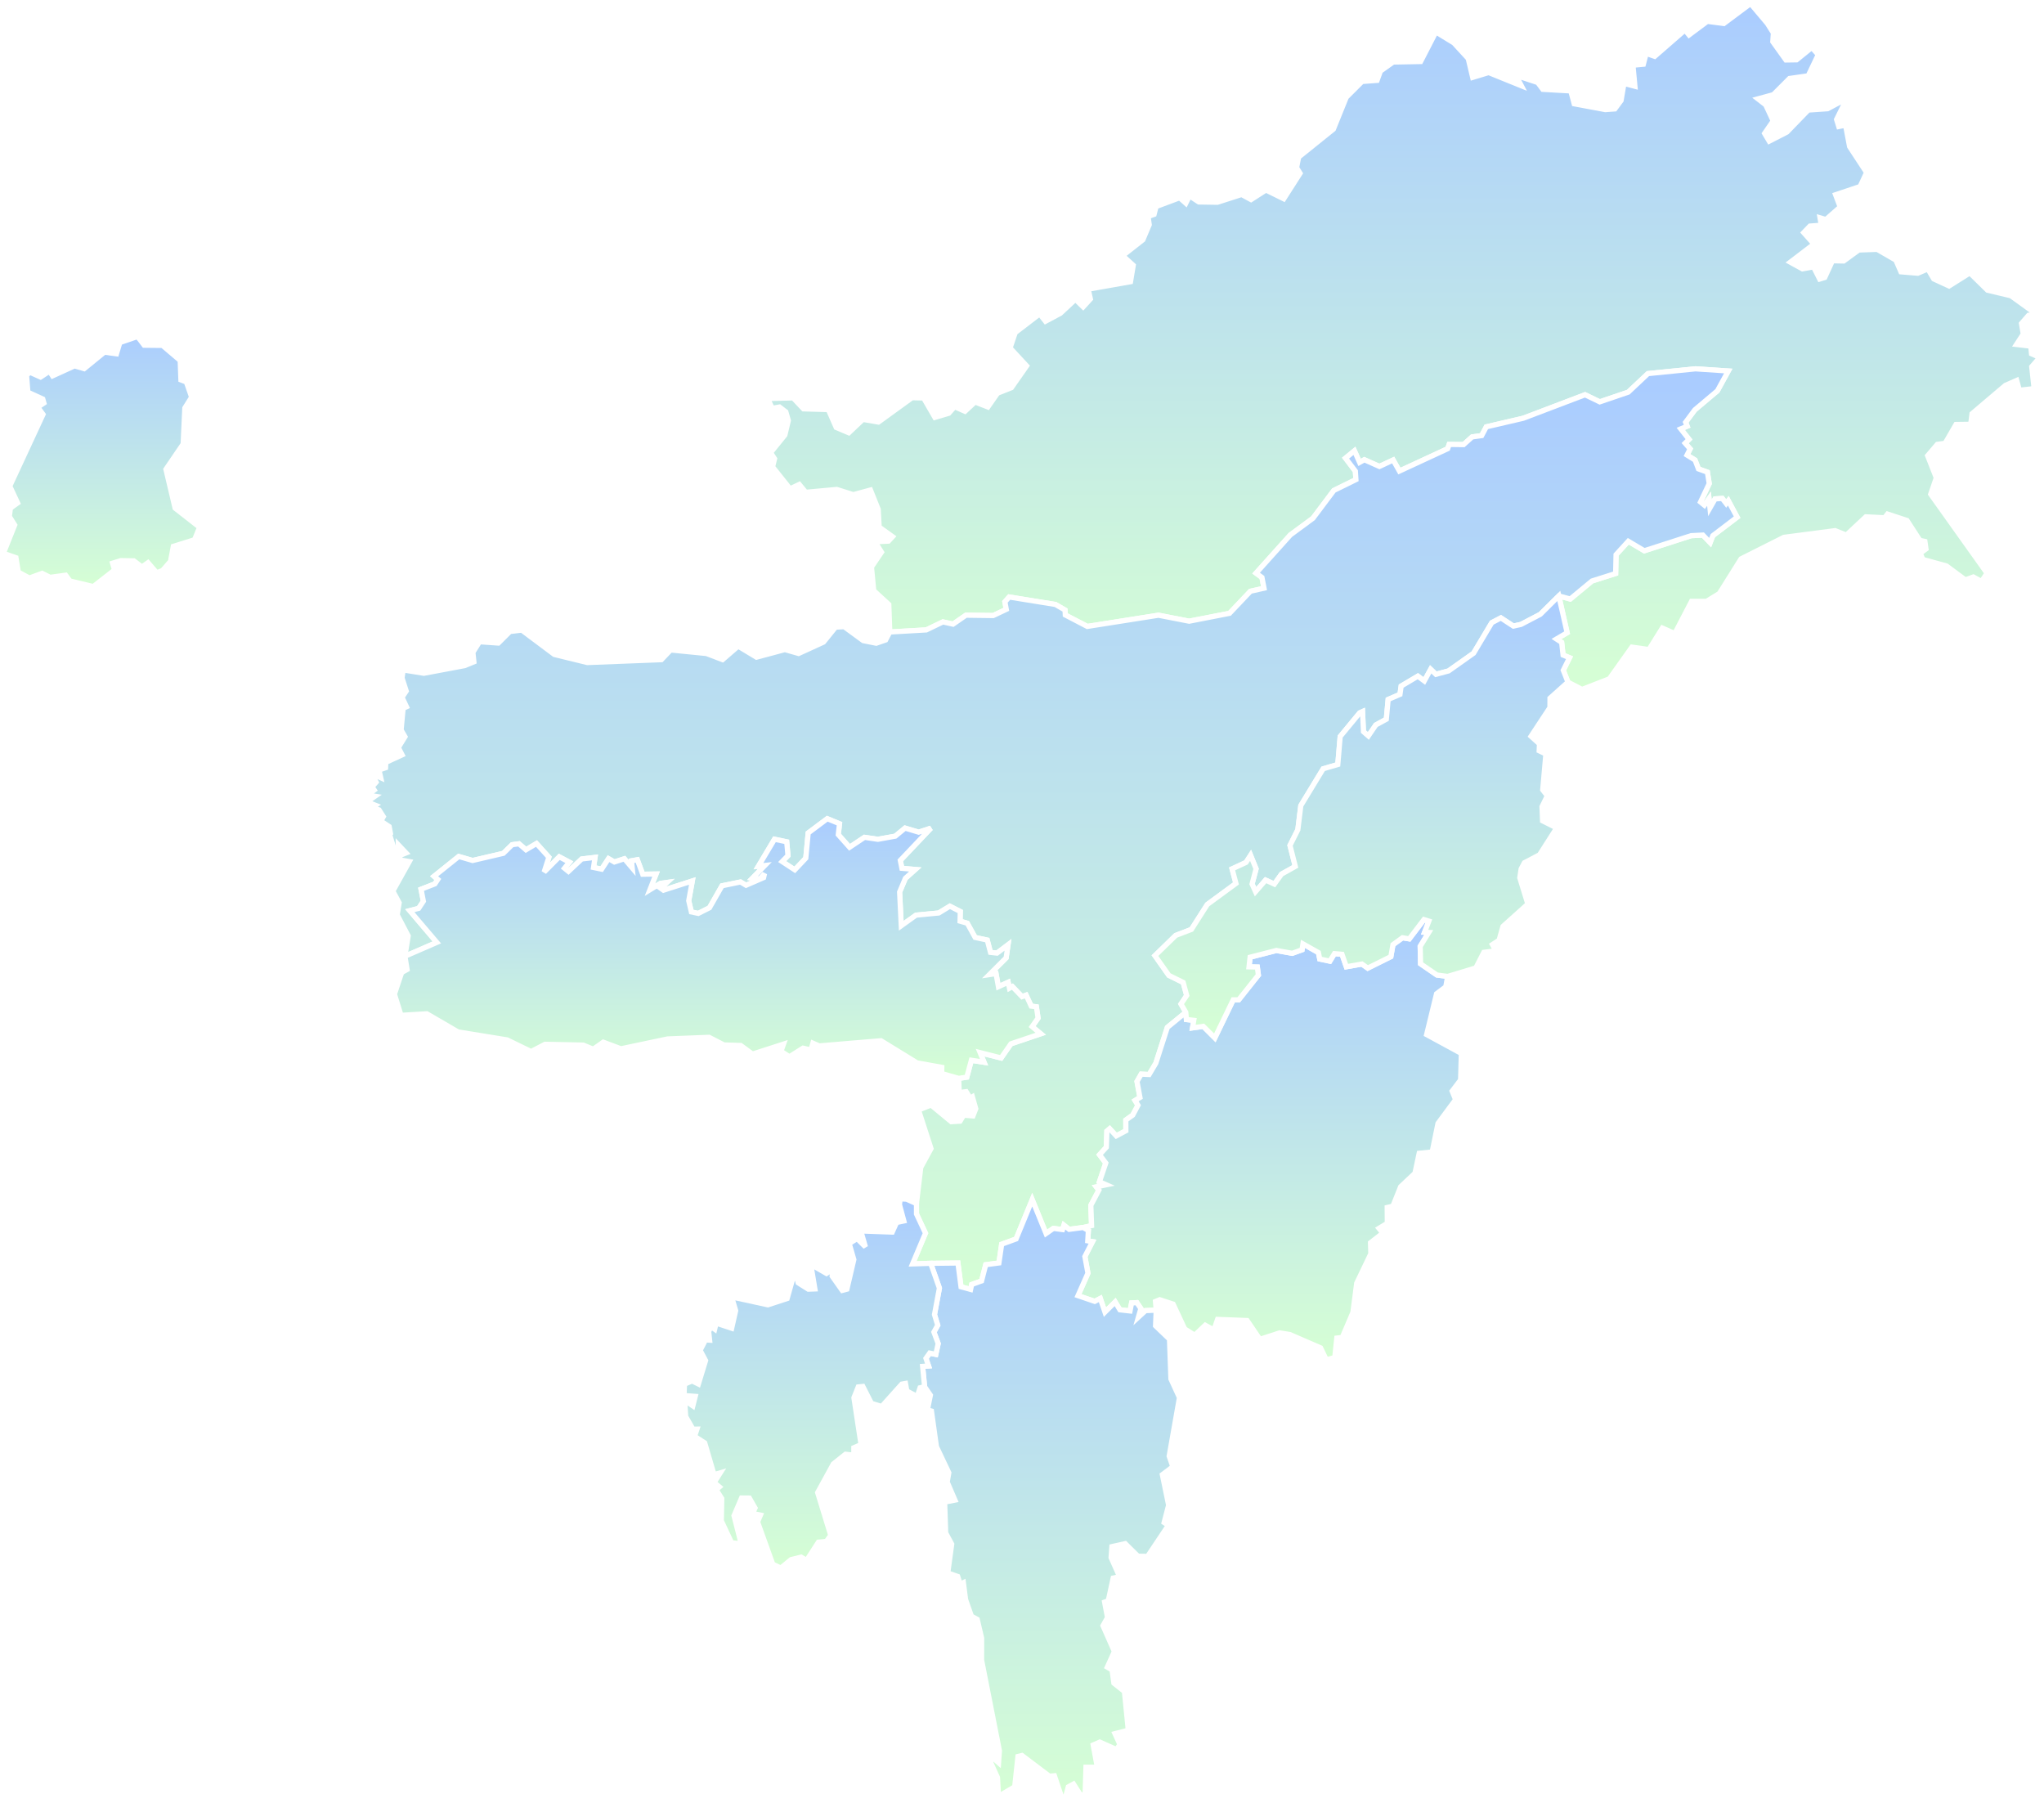 <?xml version="1.0" encoding="UTF-8" standalone="no"?>
<!-- (c) ammap.com | SVG map of India - Low -->

<svg
   version="1.1"
   id="svg1"
viewBox="0 0 197.475 175.076"
   xmlns="http://www.w3.org/2000/svg"
   xmlns:svg="http://www.w3.org/2000/svg"
   xmlns:amcharts="http://amcharts.com/ammap">
  <defs
     id="defs1">

     <style
        type="text/css"
        id="style1">
      .land {
        /* Use the fill attribute to reference the gradient */
        fill: url(#landGradient);
        fill-opacity: 1;
        stroke: white;
        stroke-opacity: 1;
        stroke-width: 0.5;
        transition: fill 0.3s ease-in-out; /* Add a smooth transition for the hover effect */
      }
      .land:hover {
        fill: #ffff; /* Change the fill color on hover */
        fill-opacity: 1;
        stroke: white;
        stroke-opacity: 1;
        stroke-width: 0.5;
      }
    </style>
    <amcharts:ammap
        projection="mercator"
        leftLongitude="68.19"
        topLatitude="37.054"
        rightLongitude="97.42"
        bottomLatitude="6.746" />
         <linearGradient id="landGradient" x1="0%" y1="0%" x2="0%" y2="100%">
      <stop offset="0%"   stop-color="#aaccff" stop-opacity="1"/> <stop offset="100%" stop-color="#d6ffd4" stop-opacity="1"/> </linearGradient>
    </defs>
  <g
     id="g1"
     transform="translate(-414.853,-290.419)">
    <path
       id="IN-AR"
       title="Arunachal Pradesh"
       class="land"
       d="m 585.597,292.679 0.586,0.923 -0.057,0.841 1.267,1.77 1.034,-0.016 1.469,-1.19 0.621,0.696 -0.973,2.039 -1.803,0.259 -1.561,1.563 -1.49,0.405 0.751,0.583 0.722,1.549 -0.829,1.205 0.445,0.751 1.713,-0.878 2.06,-2.129 1.865,-0.127 1.871,-0.993 -1,2.03 0.212,0.683 0.654,-0.134 0.39,2.067 1.644,2.509 -0.628,1.353 -2.37,0.793 0.447,1.187 -1.382,1.211 -0.568,-0.17 0.119,0.718 -1.089,0.082 -0.606,0.63 0.991,1.113 -2.287,1.745 1.174,0.645 1.07,-0.193 0.596,1.178 0.491,-0.153 0.742,-1.616 1.087,0.022 1.452,-1.06 1.779,-0.064 1.81,1.043 0.488,1.129 1.63,0.135 0.971,-0.416 0.571,0.968 1.478,0.681 2.011,-1.265 1.703,1.671 2.264,0.539 2.48,1.791 -0.774,0.095 -0.687,0.791 0.172,1.026 -0.653,1.002 1.376,0.162 0.074,0.735 0.798,0.354 -0.776,0.895 0.229,2.116 -1.421,0.162 -0.261,-0.953 -1.092,0.481 -3.224,2.735 -0.127,1.023 -1.421,0.019 -1.053,1.817 -0.752,0.104 -0.936,1.096 0.839,2.132 -0.541,1.582 5.44,7.636 -0.53,0.795 -0.792,-0.431 -0.775,0.283 -1.819,-1.347 -2.282,-0.628 -0.257,-0.601 0.558,-0.413 -0.103,-0.728 -0.489,-0.107 -1.243,-1.92 -1.88,-0.616 -0.282,0.356 -1.812,-0.09 -1.888,1.767 -1.08,-0.433 -4.949,0.647 -4.142,2.08 -2.098,3.346 -1.236,0.76 -1.45,10e-4 -1.615,3.106 -1.202,-0.53 -1.294,2.077 -1.649,-0.233 -2.175,3.059 -2.644,1.026 -1.359,-0.706 v 0 l -0.449,-1.143 0.601,-1.213 -0.623,-0.257 -0.136,-1.221 -0.505,-0.33 1.033,-0.607 -0.803,-3.554 v 0 l 1.104,0.297 2.101,-1.742 2.285,-0.723 0.041,-1.82 1.182,-1.293 1.547,0.916 4.526,-1.457 1.134,-0.058 0.701,0.73 0.261,-0.675 2.344,-1.782 -0.85,-1.586 -0.204,0.267 -0.38,-0.491 -0.692,0.044 -0.498,0.871 -0.092,-0.892 -0.445,0.632 -0.377,-0.309 0.842,-1.781 -0.173,-1.105 -0.868,-0.314 -0.328,-0.855 -0.776,-0.48 0.3,-0.601 -0.482,-0.549 0.377,-0.37 -0.801,-1.012 0.62,-0.257 -0.153,-0.381 0.893,-1.201 2.18,-1.837 1.05,-1.915 -3.173,-0.209 -4.587,0.462 -1.901,1.791 -2.755,0.937 -1.42,-0.686 -5.971,2.269 -3.568,0.83 -0.449,0.846 -0.922,0.128 -0.825,0.742 -1.393,-0.015 -0.144,0.413 -4.663,2.159 -0.602,-1.066 -1.329,0.619 -1.455,-0.647 -0.46,0.257 -0.498,-1.118 -0.86,0.707 0.949,1.255 0.054,0.818 -2.132,1.045 -2.016,2.686 -2.185,1.613 -3.313,3.69 0.569,0.417 0.2,1.037 -1.31,0.297 -2.023,2.132 -3.903,0.76 -2.96,-0.577 -6.879,1.084 -2.126,-1.107 -0.023,-0.477 -0.926,-0.538 -4.469,-0.721 -0.416,0.467 0.133,0.726 -1.26,0.598 -2.63,-0.033 -1.253,0.865 -0.977,-0.217 -1.605,0.773 -3.528,0.201 v 0 l -0.095,-2.66 -1.456,-1.335 -0.218,-2.281 0.97,-1.435 -0.63,-1.008 1.299,-0.058 0.397,-0.432 -1.294,-0.929 -0.091,-1.709 -0.748,-1.868 -1.661,0.449 -1.599,-0.504 -2.993,0.275 -0.627,-0.76 -0.893,0.423 -1.688,-2.121 0.196,-0.782 -0.385,-0.59 1.382,-1.706 0.332,-1.393 -0.24,-0.839 -0.614,-0.471 -0.698,0.13 -0.451,-0.947 2.47,-0.064 0.997,1.059 2.4,0.069 0.761,1.728 1.218,0.514 1.363,-1.292 1.498,0.256 3.244,-2.351 1.123,0.025 1.088,1.876 1.336,-0.395 0.566,-0.637 1.006,0.443 0.972,-0.9 1.243,0.482 0.928,-1.331 1.343,-0.532 1.471,-2.105 -1.602,-1.731 0.503,-1.487 2.358,-1.806 0.561,0.714 1.441,-0.77 1.45,-1.352 0.75,0.733 0.699,-0.764 -0.212,-0.948 4.089,-0.722 0.263,-1.585 -1.023,-0.93 1.953,-1.536 0.614,-1.456 -0.113,-0.79 0.582,-0.208 0.193,-0.756 2.276,-0.851 0.598,0.532 0.354,-0.72 0.895,0.596 1.805,0.027 2.334,-0.749 0.913,0.493 1.441,-0.924 1.719,0.846 1.576,-2.464 -0.338,-0.541 0.202,-1.023 3.354,-2.698 1.247,-3.08 1.528,-1.527 1.448,-0.106 0.322,-0.897 1.233,-0.874 2.652,-0.05 1.472,-2.858 1.735,1.058 1.388,1.509 0.432,1.825 1.545,-0.469 3.161,1.28 -0.529,-1.011 2.111,0.697 0.489,0.656 2.7,0.153 0.33,1.244 3.007,0.561 0.925,-0.068 0.6,-0.814 0.279,-1.649 1.057,0.278 -0.191,-2.036 1.007,-0.095 0.271,-1.047 0.823,0.287 2.922,-2.545 0.394,0.479 1.766,-1.317 1.597,0.21 2.584,-1.929 z" />
    <path
       id="IN-AS"
       title="Assam"
       class="land"
       d="m 453.975,382.794 0.206,1.282 -0.521,0.291 v 0 z m 46.843,-31.323 3.527,-0.202 1.605,-0.773 0.977,0.217 1.253,-0.865 2.63,0.034 1.261,-0.598 -0.133,-0.726 0.415,-0.467 4.47,0.721 0.926,0.538 0.023,0.477 2.126,1.107 6.879,-1.084 2.96,0.577 3.902,-0.76 2.023,-2.132 1.31,-0.297 -0.199,-1.037 -0.569,-0.417 3.313,-3.69 2.186,-1.612 2.016,-2.686 2.132,-1.046 -0.054,-0.818 -0.949,-1.255 0.86,-0.707 0.498,1.118 0.46,-0.257 1.455,0.647 1.329,-0.619 0.602,1.066 4.663,-2.159 0.145,-0.414 1.393,0.016 0.825,-0.742 0.922,-0.128 0.449,-0.845 3.567,-0.831 5.972,-2.269 1.42,0.686 2.755,-0.937 1.9,-1.791 4.588,-0.462 3.173,0.209 -1.05,1.915 -2.181,1.837 -0.893,1.202 0.152,0.38 -0.619,0.257 0.801,1.012 -0.377,0.37 0.481,0.549 -0.3,0.602 0.776,0.479 0.328,0.855 0.867,0.314 0.174,1.105 -0.843,1.78 0.377,0.309 0.445,-0.632 0.092,0.892 0.498,-0.871 0.692,-0.044 0.38,0.491 0.204,-0.267 0.85,1.586 -2.344,1.782 -0.261,0.676 -0.701,-0.73 -1.134,0.058 -4.526,1.458 -1.547,-0.916 -1.182,1.293 -0.041,1.82 -2.285,0.723 -2.102,1.742 -1.104,-0.297 v 0 l -1.789,1.777 -1.856,0.97 -0.747,0.167 -1.204,-0.791 -0.878,0.459 -1.759,2.95 -2.42,1.713 -1.22,0.326 -0.506,-0.481 -0.617,1.125 -0.62,-0.463 -1.614,0.958 -0.114,0.801 -1.143,0.492 -0.177,1.91 -1.012,0.551 -0.725,1.063 -0.474,-0.415 -0.086,-1.94 -0.273,0.123 -1.888,2.288 -0.23,2.703 -1.413,0.414 -2.16,3.555 -0.287,2.333 -0.759,1.513 0.514,2.03 -1.33,0.741 -0.694,0.966 -0.846,-0.387 -0.974,1.117 -0.334,-0.739 0.388,-1.467 -0.53,-1.304 -0.443,0.687 -1.344,0.624 0.373,1.407 -2.768,2.031 -1.536,2.409 -1.515,0.579 -2.005,1.954 1.343,1.907 1.381,0.679 0.342,1.263 -0.551,0.822 0.463,0.804 v 0 l -1.785,1.459 -1.108,3.452 -0.652,1.1 -0.763,-0.039 -0.405,0.709 0.284,1.549 -0.47,0.287 0.278,0.459 -0.506,0.953 -0.668,0.478 0.004,1.037 -0.93,0.493 -0.634,-0.689 -0.27,0.231 -0.054,1.556 -0.656,0.723 0.604,0.802 -0.613,1.813 0.661,0.29 -0.961,0.2 0.242,0.314 -0.772,1.467 0.071,1.963 -0.81,0.181 v 0 l -1.356,0.177 -0.506,-0.397 -0.133,0.422 -0.886,-0.115 -0.71,0.497 -1.334,-3.272 -1.561,3.797 -1.391,0.506 -0.266,1.812 -1.275,0.17 -0.4,1.563 -0.956,0.347 -0.104,0.476 -0.927,-0.252 -0.298,-2.299 -2.632,0.031 v 0 l -1.754,0.056 1.249,-2.971 -0.867,-1.853 -0.002,-1 v 0 l 0.417,-3.502 0.991,-1.82 -1.209,-3.73 1.212,-0.479 1.948,1.608 0.855,-0.05 0.353,-0.577 0.893,0.074 0.271,-0.696 -0.323,-1.147 -0.432,0.273 -0.348,-0.252 0.453,-0.084 -0.275,-0.438 -0.672,0.082 -0.054,-1.361 v 0 l 0.782,-0.122 0.44,-1.63 1.228,0.194 -0.383,-0.929 2.03,0.513 0.947,-1.365 2.879,-0.973 -0.832,-0.69 0.576,-0.825 -0.163,-1.09 -0.499,-0.063 -0.492,-1.06 -0.396,0.145 -0.929,-0.971 -0.286,0.156 -0.122,-0.576 -0.945,0.433 -0.229,-1.271 -0.643,0.097 1.617,-1.614 0.184,-1.264 -1.065,0.803 -0.629,-0.07 -0.312,-1.19 -1.171,-0.252 -0.759,-1.375 -0.697,-0.197 0.021,-0.935 -1.007,-0.511 -1.078,0.655 -2.189,0.208 -1.429,1.024 -0.159,-3.256 0.56,-1.329 0.955,-0.853 -1.294,-0.11 -0.153,-0.764 2.951,-3.112 -1.176,0.384 -1.316,-0.393 -0.945,0.779 -1.681,0.303 -1.293,-0.19 -1.443,0.962 -1.088,-1.22 0.118,-1.056 -1.183,-0.487 -1.843,1.38 -0.231,2.436 -1.065,1.127 -1.218,-0.799 0.562,-0.577 -0.122,-1.333 -1.179,-0.248 -1.553,2.603 0.622,-0.068 -1.185,1.214 0.691,0.087 0.459,-0.514 -0.09,0.388 -1.696,0.737 -0.534,-0.317 -1.786,0.368 -1.213,2.125 -1.083,0.543 -0.668,-0.142 -0.253,-1.081 0.347,-1.913 -2.788,0.894 -0.28,-0.197 0.6,-0.549 -0.616,0.088 -1.012,0.614 0.596,-1.522 -1.293,0.02 -0.518,-1.398 -0.562,0.102 0.067,0.691 -0.756,-0.89 -0.968,0.314 -0.563,-0.323 -0.666,1.016 -0.785,-0.16 0.144,-0.975 -1.284,0.151 -1.282,1.202 -0.383,-0.31 0.471,-0.583 -0.975,-0.518 -1.463,1.471 0.458,-1.431 -1.196,-1.325 -1.019,0.607 -0.673,-0.582 -0.66,0.089 -0.851,0.833 -2.969,0.693 -1.337,-0.389 -2.385,1.912 0.36,0.304 -0.285,0.433 -1.334,0.517 0.223,1.157 -0.455,0.691 -0.855,0.221 2.61,3.068 -3.081,1.338 v 0 l 0.316,-1.976 -1.059,-2.024 0.187,-1.174 -0.608,-1.126 1.588,-2.853 -0.814,-0.144 -0.209,-0.405 0.71,-0.282 -0.75,-0.795 0.004,0.682 -0.352,-0.09 -0.396,-1.262 -0.547,0.057 0.534,-0.48 -0.124,-0.661 -0.805,-0.531 0.242,-0.427 -0.414,-0.653 -0.673,-0.242 v 0 l 0.322,-0.208 -0.823,-0.327 0.778,-0.539 -0.728,-0.115 0.659,-0.487 -0.501,-0.735 0.427,0.267 0.257,-0.294 -0.411,-0.804 0.854,0.38 -0.17,-0.747 0.635,-0.219 0.024,-0.52 1.576,-0.725 -0.219,-0.425 -0.409,0.146 0.907,-1.474 -0.376,-0.649 0.195,-2.097 0.325,-0.148 -0.429,-0.912 0.404,-0.608 -0.406,-1.265 v 0 l 0.113,-0.774 1.997,0.322 3.941,-0.74 0.893,-0.366 -0.098,-0.913 0.645,-1.026 1.814,0.128 1.121,-1.118 1.144,-0.135 3.145,2.354 3.189,0.78 7.153,-0.277 0.893,-0.94 3.469,0.345 1.549,0.591 1.508,-1.304 1.768,1.068 2.742,-0.736 1.329,0.378 2.4,-1.096 1.169,-1.447 0.826,-0.049 1.849,1.351 1.255,0.25 0.909,-0.314 z" />
    <path
       id="IN-ML"
       title="Meghalaya"
       class="land"
       d="m 453.975,382.794 3.081,-1.337 -2.611,-3.068 0.856,-0.221 0.455,-0.691 -0.223,-1.157 1.334,-0.517 0.285,-0.433 -0.36,-0.304 2.385,-1.912 1.337,0.389 2.968,-0.692 0.851,-0.833 0.66,-0.089 0.673,0.582 1.019,-0.607 1.196,1.325 -0.458,1.431 1.463,-1.472 0.974,0.518 -0.47,0.583 0.382,0.309 1.283,-1.202 1.284,-0.15 -0.144,0.975 0.785,0.16 0.666,-1.016 0.564,0.323 0.968,-0.313 0.756,0.89 -0.068,-0.692 0.562,-0.102 0.517,1.399 1.293,-0.02 -0.595,1.522 1.011,-0.615 0.617,-0.088 -0.6,0.549 0.28,0.197 2.788,-0.894 -0.346,1.913 0.253,1.08 0.667,0.142 1.083,-0.543 1.213,-2.125 1.787,-0.368 0.534,0.317 1.696,-0.737 0.09,-0.388 -0.459,0.514 -0.692,-0.088 1.185,-1.214 -0.622,0.068 1.553,-2.602 1.178,0.248 0.122,1.333 -0.561,0.577 1.218,0.8 1.065,-1.127 0.232,-2.436 1.842,-1.38 1.183,0.487 -0.118,1.056 1.088,1.22 1.443,-0.962 1.293,0.191 1.681,-0.303 0.945,-0.779 1.316,0.393 1.176,-0.385 -2.951,3.113 0.153,0.764 1.294,0.11 -0.955,0.853 -0.559,1.328 0.159,3.257 1.429,-1.025 2.189,-0.208 1.078,-0.656 1.007,0.512 -0.022,0.934 0.698,0.198 0.759,1.375 1.17,0.252 0.312,1.19 0.629,0.071 1.065,-0.803 -0.183,1.263 -1.618,1.614 0.643,-0.097 0.23,1.271 0.945,-0.433 0.122,0.576 0.286,-0.156 0.929,0.971 0.396,-0.145 0.492,1.06 0.499,0.063 0.164,1.09 -0.577,0.825 0.832,0.691 -2.878,0.972 -0.948,1.366 -2.03,-0.514 0.383,0.93 -1.228,-0.195 -0.44,1.631 -0.782,0.121 v 0 l -1.648,-0.467 0.014,-0.599 -2.393,-0.431 -3.482,-2.138 -5.973,0.499 -0.607,-0.266 -0.186,0.658 -0.767,-0.174 -1.315,0.829 -0.815,-0.53 0.247,-0.693 -3,0.967 -1.136,-0.833 -1.622,-0.05 -1.435,-0.738 -4.004,0.157 -4.512,0.952 -1.707,-0.64 -0.966,0.679 -0.973,-0.397 -3.686,-0.078 -1.347,0.703 -2.321,-1.127 -4.738,-0.769 -3.013,-1.752 -2.867,0.169 0.275,-0.335 -0.539,-1.73 0.7,-2.091 v 0 l 0.521,-0.29 z" />
    <path
       id="IN-MN"
       title="Manipur"
       class="land"
       d="m 529.416,388.21 0.058,0.697 0.713,0.079 -0.12,0.724 1.038,-0.147 1.116,1.116 1.775,-3.674 h 0.528 l 1.904,-2.397 -0.103,-0.771 -0.801,-0.02 0.102,-0.931 2.539,-0.65 1.534,0.273 0.947,-0.34 0.088,-0.572 1.493,0.84 0.128,0.623 0.976,0.208 0.448,-0.728 0.728,0.065 0.418,1.204 1.505,-0.264 0.56,0.397 2.236,-1.111 0.204,-1.156 0.92,-0.667 0.656,0.107 1.416,-1.863 0.474,0.147 -0.41,1.076 0.401,0.02 -0.826,1.339 0.035,1.687 1.582,1.085 1.034,0.137 v 0 l -0.18,1.004 -0.891,0.666 -0.96,3.95 3.355,1.822 -0.072,2.559 -0.818,1.079 0.333,0.822 -1.7,2.297 -0.564,2.758 -1.254,0.128 -0.408,1.927 -1.382,1.302 -0.751,1.881 -0.548,0.126 0.011,1.525 -0.808,0.491 0.377,0.463 -1.193,0.925 0.034,1.061 -1.367,2.848 -0.364,2.816 -1.033,2.426 -0.527,0.061 -0.195,1.874 -0.813,0.228 -0.556,-1.157 -2.978,-1.29 -0.98,-0.157 -1.906,0.621 -1.235,-1.814 -2.854,-0.108 -0.358,1.018 -0.836,-0.457 -1.015,0.966 -0.968,-0.609 -1.119,-2.399 -1.289,-0.421 -0.415,0.171 0.071,0.838 v 0 l -1.03,0.042 -0.689,0.633 0.237,-0.831 -0.388,-0.572 -0.507,0.03 -0.149,0.775 -0.981,-0.113 -0.459,-0.755 -0.984,0.981 -0.449,-1.32 -0.54,0.28 -1.618,-0.551 0.961,-2.172 -0.295,-1.608 0.736,-1.437 -0.457,-0.078 0.059,-0.998 -0.499,-0.292 v 0 l 0.809,-0.181 -0.071,-1.963 0.773,-1.466 -0.243,-0.315 0.961,-0.2 -0.661,-0.29 0.614,-1.812 -0.604,-0.802 0.656,-0.723 0.054,-1.556 0.27,-0.231 0.633,0.689 0.93,-0.493 -0.004,-1.037 0.668,-0.477 0.506,-0.953 -0.278,-0.46 0.469,-0.287 -0.284,-1.549 0.405,-0.709 0.763,0.038 0.652,-1.1 1.109,-3.452 z" />
    <path
       id="IN-MZ"
       title="Mizoram"
       class="land"
       d="m 504.77,412.459 2.631,-0.031 0.298,2.299 0.927,0.252 0.104,-0.476 0.957,-0.347 0.4,-1.563 1.275,-0.17 0.266,-1.812 1.391,-0.506 1.56,-3.796 1.334,3.272 0.71,-0.497 0.886,0.115 0.133,-0.422 0.505,0.398 1.357,-0.177 v 0 l 0.499,0.292 -0.059,0.998 0.457,0.078 -0.736,1.437 0.295,1.608 -0.961,2.172 1.618,0.551 0.54,-0.28 0.449,1.32 0.984,-0.981 0.459,0.755 0.981,0.113 0.149,-0.775 0.507,-0.03 0.388,0.572 -0.237,0.831 0.689,-0.633 1.03,-0.042 v 0 l -0.062,1.515 1.346,1.29 0.139,3.839 0.824,1.801 -0.994,5.657 0.355,1.027 -1.013,0.76 0.606,2.951 -0.435,1.675 0.412,0.265 -2.008,3.004 -0.932,-0.014 -1.23,-1.218 -1.288,0.289 -0.078,1.057 0.82,1.846 -0.62,0.134 -0.472,2.189 -0.355,0.133 0.282,1.494 -0.439,0.787 1.102,2.491 -0.684,1.513 0.46,0.266 0.176,1.278 1.02,0.809 0.371,3.741 -1.286,0.327 0.476,1.045 -0.322,0.491 -1.622,-0.718 -0.635,0.281 0.396,2.148 -1.095,-0.003 -0.084,2.655 -0.445,0.023 -0.674,-1.055 -0.505,0.278 -0.435,1.601 -0.903,-2.675 -0.484,0.044 -2.653,-2.004 -0.388,0.096 -0.314,2.929 -1.564,0.922 -0.098,-1.813 -0.723,-1.606 0.36,-0.237 0.468,0.412 0.081,-1.16 -1.724,-8.765 0.005,-2.114 -0.425,-1.815 -0.561,-0.308 -0.564,-1.601 -0.212,-1.636 -0.307,0.15 -0.24,-0.75 -0.963,-0.333 0.382,-2.788 -0.583,-1.081 -0.099,-2.98 0.995,-0.193 -0.749,-1.741 0.157,-0.898 -1.196,-2.524 -0.482,-3.439 -0.392,-0.109 0.289,-1.424 -0.56,-0.817 v 0 l -0.191,-1.964 0.573,-0.041 -0.251,-0.734 0.36,-0.51 0.591,0.128 0.229,-1.047 -0.412,-1.11 0.368,-0.662 -0.312,-1.028 0.475,-2.556 z" />
    <path
       id="IN-NL"
       title="Nagaland"
       class="land"
       d="m 565.453,347.987 0.803,3.554 -1.033,0.607 0.505,0.33 0.136,1.221 0.623,0.257 -0.601,1.213 0.449,1.143 v 0 l -1.736,1.556 -0.004,0.901 -1.828,2.775 0.816,0.734 -0.029,0.668 0.648,0.312 -0.304,3.464 0.446,0.568 -0.513,1.051 0.053,1.373 1.364,0.682 -1.659,2.599 -1.46,0.766 -0.319,0.603 -0.126,0.856 0.777,2.53 -2.407,2.163 -0.375,1.337 -0.643,0.416 0.335,0.6 -1.163,0.149 -0.772,1.506 -2.724,0.822 v 0 l -1.034,-0.137 -1.582,-1.085 -0.035,-1.687 0.826,-1.339 -0.401,-0.02 0.41,-1.076 -0.474,-0.147 -1.416,1.863 -0.656,-0.107 -0.92,0.667 -0.204,1.156 -2.236,1.111 -0.56,-0.397 -1.505,0.264 -0.418,-1.204 -0.728,-0.065 -0.448,0.728 -0.976,-0.208 -0.128,-0.623 -1.493,-0.84 -0.088,0.572 -0.947,0.34 -1.534,-0.273 -2.539,0.65 -0.102,0.931 0.801,0.02 0.103,0.771 -1.904,2.397 h -0.528 l -1.775,3.674 -1.116,-1.116 -1.038,0.147 0.12,-0.724 -0.713,-0.079 -0.058,-0.697 v 0 l -0.463,-0.804 0.551,-0.822 -0.342,-1.263 -1.381,-0.679 -1.343,-1.907 2.005,-1.954 1.515,-0.579 1.536,-2.41 2.768,-2.031 -0.373,-1.407 1.343,-0.624 0.444,-0.686 0.53,1.304 -0.388,1.467 0.334,0.739 0.974,-1.116 0.846,0.386 0.694,-0.966 1.33,-0.741 -0.514,-2.03 0.759,-1.513 0.287,-2.333 2.16,-3.555 1.414,-0.415 0.23,-2.703 1.888,-2.287 0.273,-0.123 0.086,1.94 0.474,0.414 0.724,-1.063 1.012,-0.551 0.177,-1.91 1.142,-0.491 0.115,-0.801 1.614,-0.958 0.62,0.464 0.617,-1.125 0.506,0.482 1.22,-0.326 2.42,-1.713 1.759,-2.951 0.877,-0.459 1.205,0.791 0.747,-0.167 1.856,-0.97 z" />
    <path
       id="IN-SK"
       title="Sikkim"
       class="land"
       d="m 428.334,323.177 0.449,0.591 1.766,0.018 1.713,1.457 0.07,1.876 0.523,0.201 0.512,1.464 -0.658,1.055 -0.16,3.473 -1.665,2.443 0.885,3.75 2.366,1.849 -0.486,1.204 -2.052,0.641 -0.271,1.446 -0.764,0.88 v 0 l -0.569,0.227 -0.84,-0.976 -0.585,0.417 -0.783,-0.595 -1.257,-0.021 -0.8,0.247 0.192,0.656 -2.051,1.603 -2.264,-0.544 -0.405,-0.555 -1.506,0.207 -0.772,-0.385 -1.235,0.452 -1.064,-0.576 -0.228,-1.389 -1.213,-0.421 v 0 l 1.092,-2.735 -0.517,-0.824 0.104,-0.809 0.695,-0.497 -0.759,-1.628 3.215,-6.928 -0.507,-0.699 0.591,-0.402 -0.106,-0.382 -1.443,-0.66 -0.127,-1.635 0.317,-0.297 1.038,0.467 0.86,-0.572 0.298,0.458 2.12,-0.966 0.933,0.269 1.953,-1.592 1.169,0.158 0.325,-1.084 1.298,-0.445 -0.097,-0.612 z" />
    <path
       id="IN-TR"
       title="Tripura"
       class="land"
       d="m 502.437,406.262 0.959,0.429 v 0 l 10e-4,1 0.868,1.853 -1.249,2.971 1.754,-0.056 v 0 l 0.841,2.395 -0.475,2.556 0.312,1.028 -0.368,0.662 0.412,1.11 -0.229,1.047 -0.591,-0.128 -0.36,0.51 0.251,0.734 -0.573,0.041 0.191,1.964 v 0 l -0.441,0.102 -0.49,1.519 -0.133,-0.86 -0.652,-0.349 -0.13,-0.727 -0.36,0.064 -1.936,2.16 -0.995,-0.303 -0.827,-1.631 -0.449,0.046 -0.415,1.043 0.687,4.529 -0.697,0.302 -0.001,0.715 -0.802,-0.087 -1.176,0.935 -1.517,2.769 1.268,4.136 -0.425,0.579 -0.768,0.073 -1.139,1.761 -0.538,-0.314 -0.967,0.241 -0.99,0.813 -0.776,-0.369 -1.471,-4.089 0.281,-0.656 -0.767,-0.154 0.245,-0.529 -0.55,-0.962 -0.754,-0.007 -0.729,1.711 0.693,2.721 -0.928,-0.109 -0.99,-2.119 0.041,-2.153 -0.542,-0.857 0.317,-0.263 -0.508,-0.426 0.593,-0.938 -0.606,0.178 -0.898,-3.067 -0.982,-0.637 0.233,-0.695 -0.388,0.008 -0.704,-1.231 -0.096,-1.554 0.788,0.537 0.233,-0.922 -1.084,-0.083 0.045,-1.097 0.736,-0.315 0.608,0.3 0.692,-2.264 -0.526,-0.992 0.355,-0.685 -0.298,-0.349 0.859,0.054 -0.093,-0.851 0.248,-0.443 0.334,0.236 0.142,-0.589 1.502,0.495 0.384,-1.698 -0.387,-1.326 3.5,0.761 1.86,-0.604 0.547,-1.938 -0.254,-0.611 0.408,-0.367 0.364,1.394 0.98,0.615 0.637,-0.023 -0.392,-2.368 1.509,0.873 0.668,-0.443 -0.12,0.698 0.974,1.384 0.453,-0.119 0.67,-2.859 -0.449,-1.557 0.768,-0.469 0.801,0.799 -0.446,-1.539 3.038,0.11 0.417,-0.928 0.704,-0.148 -0.426,-1.587 0.072,-0.548 z" />
  </g>
</svg>

